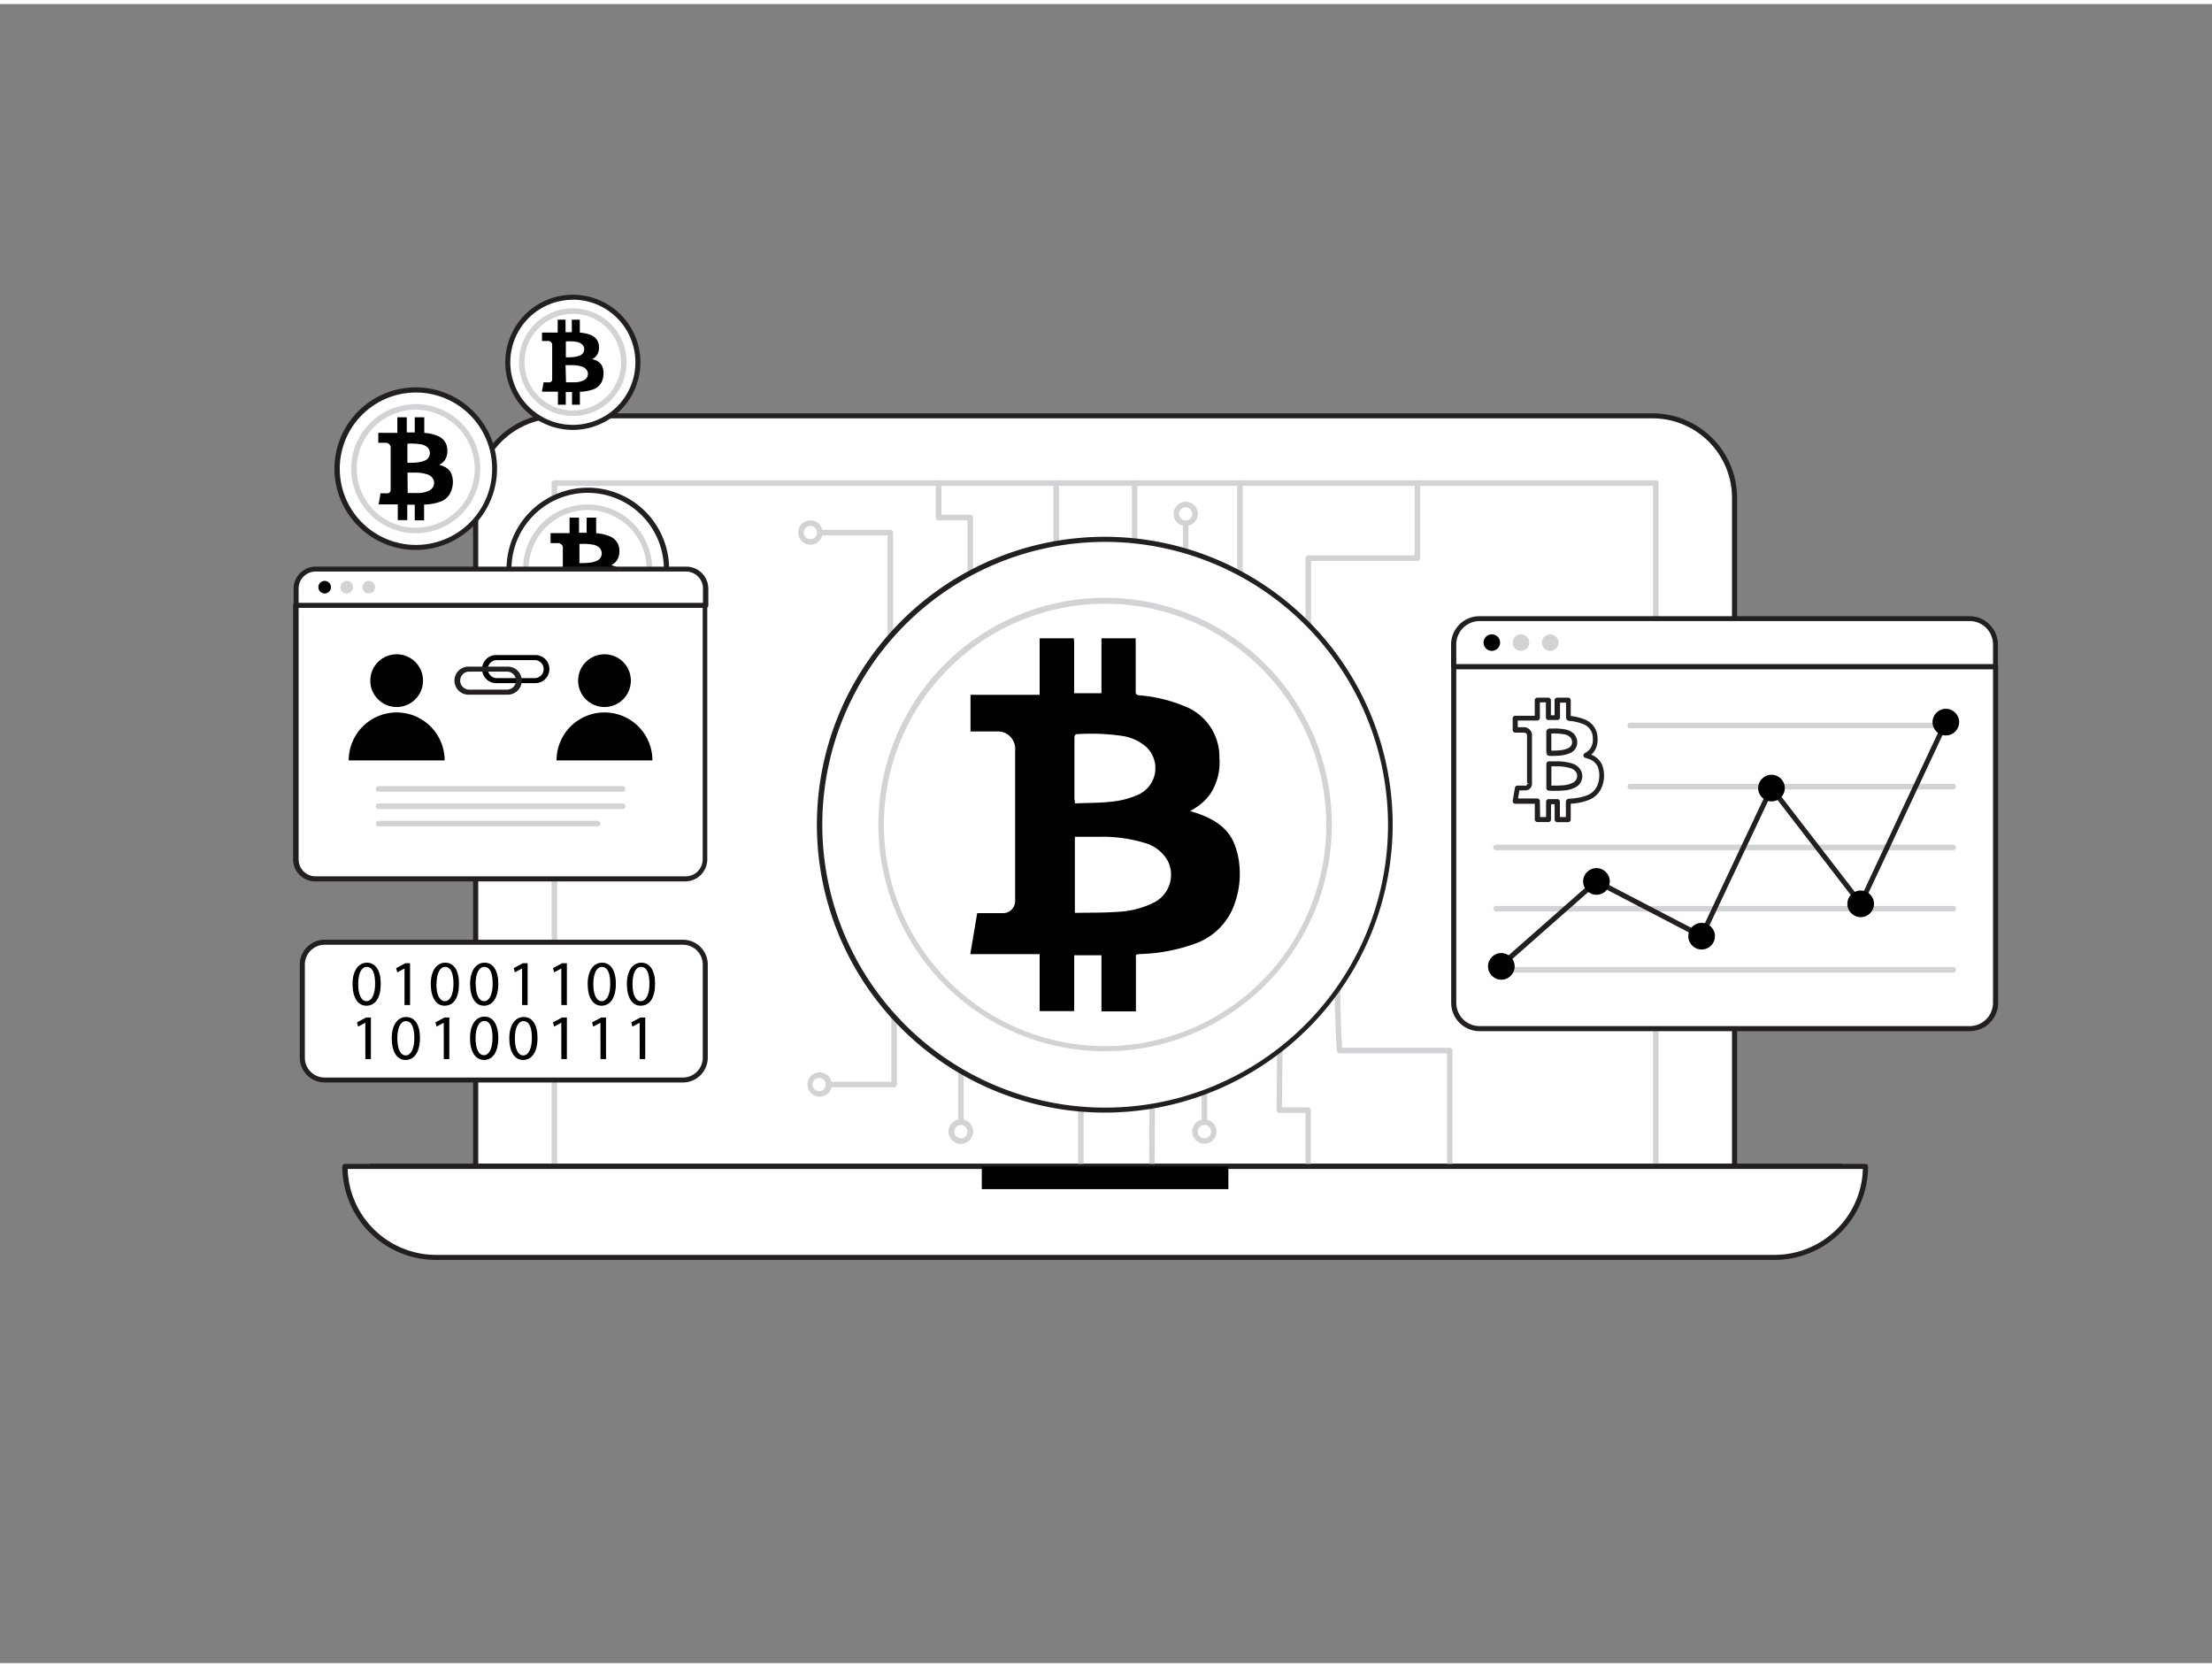 <svg xmlns="http://www.w3.org/2000/svg" viewBox="0 0 400 300" width="406" height="306" class="illustration styles_illustrationTablet__1DWOa"><rect x="0" y="0" width="400" height="300" fill="#808080" stroke="none"/><g id="_205_bitcoin_flatline" data-name="#205_bitcoin_flatline"><path d="M100.84,74.45h198a14.82,14.82,0,0,1,14.82,14.82V210.18a0,0,0,0,1,0,0H86a0,0,0,0,1,0,0V89.27A14.82,14.82,0,0,1,100.84,74.45Z" fill="#fff"></path><path d="M313.65,210.64H86a.45.45,0,0,1-.45-.46V89.27A15.3,15.3,0,0,1,100.84,74h198a15.3,15.3,0,0,1,15.28,15.28V210.18A.46.46,0,0,1,313.65,210.64Zm-227.17-.91H313.2V89.27a14.38,14.38,0,0,0-14.37-14.36h-198A14.37,14.37,0,0,0,86.48,89.27Z" fill="#231f20"></path><path d="M299.42,210.68H100.25a.5.5,0,0,1-.5-.5V86.61a.5.5,0,0,1,.5-.5H299.42a.5.5,0,0,1,.5.5V210.18A.5.5,0,0,1,299.42,210.68Zm-198.67-1H298.92V87.11H100.75Z" fill="#d1d3d4"></path><path d="M332.63,210.7H67a.52.52,0,0,1,0-1H332.63a.52.52,0,1,1,0,1Z" fill="#231f20"></path><path d="M161.68,195.88H148.24a.5.5,0,0,1-.5-.5.5.5,0,0,1,.5-.5h12.94v-14.8a.5.5,0,0,1,.5-.5.5.5,0,0,1,.5.5v15.3A.51.51,0,0,1,161.68,195.88Z" fill="#d1d3d4"></path><path d="M262.16,210.68a.5.5,0,0,1-.5-.5V189.72H242.23a.49.49,0,0,1-.49-.47c-.19-3-.73-12.78.09-13.93a.49.49,0,0,1,.69-.12.5.5,0,0,1,.13.69c-.41.73-.29,7,.06,12.83h19.45a.5.5,0,0,1,.5.5v21A.5.5,0,0,1,262.16,210.68Z" fill="#d1d3d4"></path><path d="M173.77,206.08a2.2,2.2,0,1,1,2.19-2.2A2.21,2.21,0,0,1,173.77,206.08Zm0-3.39a1.2,1.2,0,1,0,1.19,1.19A1.2,1.2,0,0,0,173.77,202.69Z" fill="#d1d3d4"></path><path d="M195.46,213.44a.51.51,0,0,1-.5-.5V191.37a.51.51,0,0,1,.5-.5.5.5,0,0,1,.5.5v21.57A.5.5,0,0,1,195.46,213.44Z" fill="#d1d3d4"></path><path d="M236.59,210.68a.5.5,0,0,1-.5-.5V200.5h-4.74a.51.51,0,0,1-.35-.15.49.49,0,0,1-.15-.36c.06-6.23.12-15.73,0-16.36a.47.47,0,0,1,.32-.61.52.52,0,0,1,.64.34c.14.44.1,8.9,0,16.14h4.73a.5.5,0,0,1,.5.5v10.18A.5.5,0,0,1,236.59,210.68Z" fill="#d1d3d4"></path><path d="M208.28,213.44h0a.51.51,0,0,1-.49-.51c.06-8.18.11-20.58,0-21.44a.5.5,0,0,1,.26-.56.49.49,0,0,1,.67.22c.07.13.21.41.06,21.79A.51.51,0,0,1,208.28,213.44Z" fill="#d1d3d4"></path><path d="M173.77,202.83a.5.5,0,0,1-.5-.5V191.25a.5.5,0,0,1,.5-.5.51.51,0,0,1,.5.5v11.08A.5.5,0,0,1,173.77,202.83Z" fill="#d1d3d4"></path><path d="M217.8,203a.5.5,0,0,1-.5-.5v-7.79a.5.5,0,0,1,.5-.5.5.5,0,0,1,.5.5v7.79A.5.5,0,0,1,217.8,203Z" fill="#d1d3d4"></path><path d="M62.35,210.18h275a0,0,0,0,1,0,0v0a16.45,16.45,0,0,1-16.45,16.45H78.81a16.45,16.45,0,0,1-16.45-16.45v0A0,0,0,0,1,62.35,210.18Z" fill="#fff"></path><path d="M320.87,227.09H78.81A16.92,16.92,0,0,1,61.9,210.18a.45.45,0,0,1,.45-.45h275a.46.46,0,0,1,.46.45A16.93,16.93,0,0,1,320.87,227.09Zm-258-16.45a16,16,0,0,0,16,15.54H320.87a16,16,0,0,0,16-15.54Z" fill="#231f20"></path><rect x="177.54" y="210.18" width="44.59" height="4.11"></rect><path d="M161,114.89a.5.5,0,0,1-.5-.5V96.07h-12.3a.5.5,0,0,1-.5-.5.5.5,0,0,1,.5-.5H161a.5.5,0,0,1,.5.5v18.82A.5.5,0,0,1,161,114.89Z" fill="#d1d3d4"></path><circle cx="173.77" cy="203.88" r="1.69" fill="#fff"></circle><path d="M173.77,206.08a2.2,2.2,0,1,1,2.19-2.2A2.21,2.21,0,0,1,173.77,206.08Zm0-3.39a1.2,1.2,0,1,0,1.19,1.19A1.2,1.2,0,0,0,173.77,202.69Z" fill="#d1d3d4"></path><circle cx="148.24" cy="195.38" r="1.69" fill="#fff"></circle><path d="M148.24,197.57a2.2,2.2,0,1,1,2.19-2.19A2.2,2.2,0,0,1,148.24,197.57Zm0-3.39a1.2,1.2,0,1,0,0,2.39,1.2,1.2,0,0,0,0-2.39Z" fill="#d1d3d4"></path><circle cx="217.8" cy="203.88" r="1.69" fill="#fff"></circle><path d="M217.8,206.08a2.2,2.2,0,1,1,2.19-2.2A2.21,2.21,0,0,1,217.8,206.08Zm0-3.39a1.2,1.2,0,1,0,1.19,1.19A1.2,1.2,0,0,0,217.8,202.69Z" fill="#d1d3d4"></path><circle cx="146.54" cy="95.57" r="1.69" fill="#fff"></circle><path d="M146.54,97.76a2.2,2.2,0,1,1,2.2-2.19A2.19,2.19,0,0,1,146.54,97.76Zm0-3.39a1.2,1.2,0,1,0,1.2,1.2A1.2,1.2,0,0,0,146.54,94.37Z" fill="#d1d3d4"></path><circle cx="214.41" cy="92.18" r="1.69" fill="#fff"></circle><path d="M214.41,94.37a2.19,2.19,0,1,1,2.19-2.19A2.19,2.19,0,0,1,214.41,94.37Zm0-3.38a1.19,1.19,0,1,0,1.19,1.19A1.19,1.19,0,0,0,214.41,91Z" fill="#d1d3d4"></path><path d="M236.59,118.57a.5.5,0,0,1-.5-.5V100.19a.5.5,0,0,1,.5-.5h19.22V86.61a.5.5,0,0,1,.5-.5.5.5,0,0,1,.5.5v13.58a.51.51,0,0,1-.5.5H237.09v17.38A.5.5,0,0,1,236.59,118.57Z" fill="#d1d3d4"></path><path d="M224.21,109.91a.5.5,0,0,1-.5-.5V86.61a.5.5,0,0,1,.5-.5.5.5,0,0,1,.5.5v22.8A.5.5,0,0,1,224.21,109.91Z" fill="#d1d3d4"></path><path d="M175.46,108.43a.5.5,0,0,1-.5-.5V93.35h-5.22a.5.5,0,0,1-.5-.5V86.61a.5.5,0,0,1,1,0v5.74h5.22a.5.5,0,0,1,.5.5v15.08A.5.5,0,0,1,175.46,108.43Z" fill="#d1d3d4"></path><path d="M214.41,102.84a.5.5,0,0,1-.5-.5V93.87a.5.5,0,1,1,1,0v8.47A.5.5,0,0,1,214.41,102.84Z" fill="#d1d3d4"></path><path d="M191,103.66a.5.5,0,0,1-.5-.5V86.61a.5.5,0,0,1,.5-.5.5.5,0,0,1,.5.5v16.55A.5.5,0,0,1,191,103.66Z" fill="#d1d3d4"></path><path d="M205.17,99.56a.5.5,0,0,1-.5-.5V86.61a.5.5,0,0,1,.5-.5.5.5,0,0,1,.5.5V99.06A.51.51,0,0,1,205.17,99.56Z" fill="#d1d3d4"></path><circle cx="199.84" cy="148.4" r="51.6" fill="#fff"></circle><path d="M199.84,200.45a52.06,52.06,0,1,1,52-52A52.11,52.11,0,0,1,199.84,200.45Zm0-103.2A51.15,51.15,0,1,0,251,148.4,51.21,51.21,0,0,0,199.84,97.25Z" fill="#231f20"></path><path d="M199.84,189.36a41,41,0,1,1,41-41A41,41,0,0,1,199.84,189.36Zm0-80.93a40,40,0,1,0,40,40A40,40,0,0,0,199.84,108.43Z" fill="#d1d3d4"></path><path d="M205.37,114.69c0,.46,0,.92,0,1.38,0,2.74,0,5.49,0,8.23,0,.47.13.63.62.69a26.9,26.9,0,0,1,8.28,2,9.83,9.83,0,0,1,6.24,9.31,10.46,10.46,0,0,1-1.53,6.34,9.1,9.1,0,0,1-2.71,2.64c-.31.21-.63.39-1.05.64.66.22,1.24.38,1.79.59,2.64,1,4.92,2.44,6.09,5.09a13.51,13.51,0,0,1,1,3.92,16,16,0,0,1-.9,7.32,11.65,11.65,0,0,1-7.21,7.1,31.64,31.64,0,0,1-9.58,1.83c-1.22.08-1,0-1,1.08q0,4.29,0,8.56v.74h-6.23V172h-4.93V182.1H188V171.79H175.46l1.25-7.41.71,0c1.27,0,2.54,0,3.82,0a2.19,2.19,0,0,0,2.33-2.31c0-.15,0-.3,0-.46V135a3.15,3.15,0,0,0-3.35-3.47c-1.56,0-3.12,0-4.72,0V124.9H188V114.69h6.19c0,.26.05.52.05.78q0,4.22,0,8.43v.72h4.94v-9.93Zm-11,49.64c.15,0,.25,0,.36,0,2.5-.05,5,0,7.49-.19a16.26,16.26,0,0,0,6.39-1.65,5.61,5.61,0,0,0,2.62-7.43,6.8,6.8,0,0,0-4.25-3.38,26.48,26.48,0,0,0-8.44-1.1c-1.37,0-2.75,0-4.17,0Zm0-19.79c2.3-.1,4.54-.07,6.75-.33a15.38,15.38,0,0,0,4.6-1.2,5.27,5.27,0,0,0,1.54-8.7,8.53,8.53,0,0,0-4.51-2A39.18,39.18,0,0,0,195,132c-.54,0-.71.15-.71.7,0,3.71,0,7.41,0,11.12C194.35,144,194.37,144.17,194.39,144.54Z" fill="#000000"></path><path d="M262.88,119.81h98a0,0,0,0,1,0,0V180.6a4.67,4.67,0,0,1-4.67,4.67H267.55a4.67,4.67,0,0,1-4.67-4.67V119.81A0,0,0,0,1,262.88,119.81Z" fill="#fff"></path><path d="M356.19,185.72H267.55a5.13,5.13,0,0,1-5.13-5.12V119.81a.46.46,0,0,1,.46-.46h98a.45.45,0,0,1,.45.46V180.6A5.13,5.13,0,0,1,356.19,185.72Zm-92.85-65.46V180.6a4.22,4.22,0,0,0,4.21,4.21h88.64a4.22,4.22,0,0,0,4.21-4.21V120.26Z" fill="#231f20"></path><path d="M267.55,111.11h88.64a4.67,4.67,0,0,1,4.67,4.67v4a0,0,0,0,1,0,0h-98a0,0,0,0,1,0,0v-4A4.67,4.67,0,0,1,267.55,111.11Z" fill="#fff"></path><path d="M360.86,120.26h-98a.46.46,0,0,1-.46-.45v-4a5.13,5.13,0,0,1,5.13-5.12h88.64a5.13,5.13,0,0,1,5.12,5.12v4A.45.45,0,0,1,360.86,120.26Zm-97.52-.91H360.4v-3.57a4.22,4.22,0,0,0-4.21-4.21H267.55a4.22,4.22,0,0,0-4.21,4.21Z" fill="#231f20"></path><circle cx="269.77" cy="115.46" r="1.5" fill="#000000"></circle><circle cx="275.05" cy="115.46" r="1.5" fill="#d1d3d4"></circle><circle cx="280.33" cy="115.46" r="1.5" fill="#d1d3d4"></circle><path d="M353.21,130.94H294.8a.5.5,0,0,1-.5-.5.51.51,0,0,1,.5-.5h58.41a.5.5,0,0,1,.5.5A.5.5,0,0,1,353.21,130.94Z" fill="#d1d3d4"></path><path d="M353.21,142H294.8a.5.5,0,0,1,0-1h58.41a.5.5,0,0,1,0,1Z" fill="#d1d3d4"></path><path d="M353.21,153H270.53a.5.5,0,0,1-.5-.5.5.5,0,0,1,.5-.5h82.68a.5.5,0,0,1,.5.5A.5.5,0,0,1,353.21,153Z" fill="#d1d3d4"></path><path d="M353.21,164.08H270.53a.5.5,0,0,1,0-1h82.68a.5.5,0,0,1,0,1Z" fill="#d1d3d4"></path><path d="M353.21,175.13H270.53a.5.5,0,0,1-.5-.5.5.5,0,0,1,.5-.5h82.68a.5.5,0,0,1,.5.5A.5.5,0,0,1,353.21,175.13Z" fill="#d1d3d4"></path><path d="M270.53,175.08a.46.46,0,0,1-.31-.8l18.17-16a.46.46,0,0,1,.51-.06l18.6,9.68,12.42-26.34a.44.44,0,0,1,.37-.26.45.45,0,0,1,.41.17l15.68,20.33,15.08-32.17a.47.47,0,0,1,.61-.22.47.47,0,0,1,.22.61l-15.41,32.85a.43.43,0,0,1-.36.26.46.46,0,0,1-.41-.17l-15.68-20.34-12.31,26.1a.43.43,0,0,1-.27.24.42.42,0,0,1-.35,0l-18.74-9.76L270.83,175A.5.5,0,0,1,270.53,175.08Z" fill="#231f20"></path><circle cx="271.49" cy="174.01" r="2.41"></circle><circle cx="288.69" cy="158.65" r="2.41"></circle><circle cx="307.71" cy="168.55" r="2.41"></circle><circle cx="320.34" cy="141.77" r="2.41"></circle><circle cx="336.47" cy="162.7" r="2.41"></circle><circle cx="351.87" cy="129.84" r="2.41"></circle><path d="M283.6,125.86c0,.14,0,.29,0,.44q0,1.32,0,2.64c0,.15,0,.2.2.22a8.33,8.33,0,0,1,2.65.62,3.14,3.14,0,0,1,2,3,3.34,3.34,0,0,1-.49,2,2.82,2.82,0,0,1-.87.85l-.33.21.57.18a3.12,3.12,0,0,1,2,1.63,4.49,4.49,0,0,1,.32,1.26,5.18,5.18,0,0,1-.29,2.34,3.76,3.76,0,0,1-2.31,2.28,10.05,10.05,0,0,1-3.07.58c-.39,0-.32,0-.32.35,0,.91,0,1.83,0,2.74v.24h-2v-3.24H280v3.24h-2v-3.3h-4l.4-2.38h.23c.41,0,.81,0,1.22,0a.71.71,0,0,0,.75-.74v-8.65a1,1,0,0,0-1.07-1.11H274v-2.13h4v-3.27h2a2,2,0,0,1,0,.25V129h1.59v-3.18Zm-3.52,15.9h.12c.8,0,1.6,0,2.4-.06a5.11,5.11,0,0,0,2-.53,1.81,1.81,0,0,0,.84-2.38,2.22,2.22,0,0,0-1.37-1.08,8.46,8.46,0,0,0-2.7-.35h-1.34Zm0-6.34c.74,0,1.46,0,2.17-.11a4.9,4.9,0,0,0,1.47-.38,1.69,1.69,0,0,0,.49-2.79,2.73,2.73,0,0,0-1.44-.63,12.85,12.85,0,0,0-2.48-.12c-.17,0-.22.05-.22.22v3.56C280.07,135.24,280.08,135.3,280.08,135.42Z" fill="#fff"></path><path d="M280,147.91h-2a.47.47,0,0,1-.46-.46V144.6H274a.44.44,0,0,1-.35-.16.48.48,0,0,1-.1-.37l.4-2.37a.46.46,0,0,1,.43-.38h1.46c.22,0,.29-.08.31-.3l.45-.13h-.46v-8.49c0-.45-.18-.65-.62-.66H274a.47.47,0,0,1-.46-.46v-2.13a.47.47,0,0,1,.46-.46h3.53v-2.81a.46.46,0,0,1,.46-.46h2a.46.46,0,0,1,.46.42c0,.14,0,.21,0,.28v2.48h.67v-2.72a.46.46,0,0,1,.46-.46h2a.46.46,0,0,1,.46.44V126c0,.1,0,.21,0,.32v2.42a9.19,9.19,0,0,1,2.58.64,3.61,3.61,0,0,1,2.27,3.39,3.76,3.76,0,0,1-.57,2.3,3.27,3.27,0,0,1-.58.66,3.48,3.48,0,0,1,1.94,1.77,4.87,4.87,0,0,1,.35,1.39,5.66,5.66,0,0,1-.31,2.55,4.19,4.19,0,0,1-2.58,2.54,10.22,10.22,0,0,1-3.1.61v2.88a.46.46,0,0,1-.45.46h-2a.47.47,0,0,1-.46-.46v-2.78h-.66v2.78A.47.47,0,0,1,280,147.91ZM278.5,147h1.08v-2.78a.47.47,0,0,1,.46-.46h1.58a.47.47,0,0,1,.46.46V147h1.08v-2.64c0-.63.43-.66.71-.68a9.89,9.89,0,0,0,3-.56,3.28,3.28,0,0,0,2.05-2,4.82,4.82,0,0,0,.26-2.14,3.67,3.67,0,0,0-.28-1.12,2.7,2.7,0,0,0-1.69-1.39l-.35-.12-.21-.06a.44.44,0,0,1-.31-.38.48.48,0,0,1,.22-.45l.12-.07.2-.12a2.43,2.43,0,0,0,.74-.72,2.82,2.82,0,0,0,.41-1.76,2.66,2.66,0,0,0-1.72-2.58,8.35,8.35,0,0,0-2.52-.59.62.62,0,0,1-.6-.68v-2.62h-1.09V129a.46.46,0,0,1-.45.46H280a.46.46,0,0,1-.45-.46v-2.73h-1.09v2.82a.47.47,0,0,1-.46.46h-3.54l0,1.21h1.05a1.45,1.45,0,0,1,1.52,1.57V141a1.17,1.17,0,0,1-1.2,1.18h-1.07l-.25,1.47H278a.47.47,0,0,1,.46.46Zm1.71-4.76-.16,0a.49.49,0,0,1-.42-.45v-4.39a.45.45,0,0,1,.45-.46h1.35a9.14,9.14,0,0,1,2.84.37,2.66,2.66,0,0,1,1.63,1.32,2.25,2.25,0,0,1-1,3,5.46,5.46,0,0,1-2.23.58c-.57.05-1.14.05-1.71.06Zm.33-4.41v3.49h.37c.55,0,1.11,0,1.66-.05a4.49,4.49,0,0,0,1.86-.48,1.34,1.34,0,0,0,.65-1.77,1.73,1.73,0,0,0-1.1-.85,8.08,8.08,0,0,0-2.56-.33Zm-.46-1.94a.45.45,0,0,1-.45-.44l.45,0-.46-.07c0-.07,0-.12,0-.18v-1c0-.84,0-1.68,0-2.51a.63.63,0,0,1,.68-.69h.34a11.26,11.26,0,0,1,2.23.13,3.12,3.12,0,0,1,1.67.75,2.29,2.29,0,0,1,.64,2,2.09,2.09,0,0,1-1.26,1.56,5.56,5.56,0,0,1-1.61.43c-.51.06-1,.07-1.54.08l-.66,0Zm.45-4V135h.2a13.68,13.68,0,0,0,1.46-.08,4.44,4.44,0,0,0,1.34-.35,1.2,1.2,0,0,0,.74-.89,1.35,1.35,0,0,0-.37-1.15,2.28,2.28,0,0,0-1.22-.51,10.51,10.51,0,0,0-2-.12Z" fill="#231f20"></path><rect x="54.67" y="169.64" width="72.86" height="24.92" rx="4.04" fill="#fff"></rect><path d="M123.5,195H58.71a4.5,4.5,0,0,1-4.5-4.49V173.68a4.5,4.5,0,0,1,4.5-4.49H123.5a4.49,4.49,0,0,1,4.49,4.49v16.85A4.49,4.49,0,0,1,123.5,195ZM58.71,170.1a3.58,3.58,0,0,0-3.58,3.58v16.85a3.58,3.58,0,0,0,3.58,3.58H123.5a3.59,3.59,0,0,0,3.58-3.58V173.68a3.58,3.58,0,0,0-3.58-3.58Z" fill="#231f20"></path><path d="M68.85,177.12c0,2.56-.95,4-2.61,4-1.47,0-2.47-1.38-2.49-3.87s1.09-3.91,2.61-3.91S68.85,174.72,68.85,177.12Zm-4.08.12c0,1.95.6,3.06,1.52,3.06s1.54-1.21,1.54-3.13-.47-3.07-1.53-3.07C65.41,174.1,64.77,175.19,64.77,177.24Z"></path><path d="M73.15,174.39h0l-1.31.7-.2-.77,1.64-.88h.87V181h-1Z"></path><path d="M83,177.12c0,2.56-.94,4-2.61,4-1.47,0-2.47-1.38-2.49-3.87s1.09-3.91,2.62-3.91S83,174.72,83,177.12Zm-4.08.12c0,1.95.6,3.06,1.53,3.06S82,179.09,82,177.17s-.48-3.07-1.53-3.07C79.59,174.1,78.94,175.19,78.94,177.24Z"></path><path d="M90.11,177.12c0,2.56-1,4-2.61,4-1.47,0-2.47-1.38-2.49-3.87s1.09-3.91,2.61-3.91S90.11,174.72,90.11,177.12Zm-4.08.12c0,1.95.6,3.06,1.52,3.06s1.54-1.21,1.54-3.13-.47-3.07-1.52-3.07C86.67,174.1,86,175.19,86,177.24Z"></path><path d="M94.41,174.39h0l-1.31.7-.2-.77,1.65-.88h.86V181h-1Z"></path><path d="M101.5,174.39h0l-1.3.7-.2-.77,1.64-.88h.87V181h-1Z"></path><path d="M111.37,177.12c0,2.56-1,4-2.61,4-1.47,0-2.47-1.38-2.49-3.87s1.09-3.91,2.61-3.91S111.37,174.72,111.37,177.12Zm-4.08.12c0,1.95.6,3.06,1.53,3.06s1.53-1.21,1.53-3.13-.47-3.07-1.52-3.07C107.94,174.1,107.29,175.19,107.29,177.24Z"></path><path d="M118.46,177.12c0,2.56-.95,4-2.62,4-1.46,0-2.46-1.38-2.48-3.87s1.09-3.91,2.61-3.91S118.46,174.72,118.46,177.12Zm-4.08.12c0,1.95.6,3.06,1.52,3.06s1.54-1.21,1.54-3.13-.47-3.07-1.53-3.07C115,174.1,114.38,175.19,114.38,177.24Z"></path><path d="M66.06,184.2h0l-1.31.7-.19-.77,1.64-.88h.87v7.52h-1Z"></path><path d="M75.94,186.93c0,2.55-1,4-2.62,4-1.47,0-2.46-1.37-2.48-3.86s1.08-3.91,2.61-3.91S75.94,184.53,75.94,186.93Zm-4.09.11c0,2,.61,3.07,1.53,3.07s1.54-1.22,1.54-3.14-.47-3.06-1.53-3.06C72.5,183.91,71.85,185,71.85,187Z"></path><path d="M80.24,184.2h0l-1.3.7-.2-.77,1.64-.88h.87v7.52h-1Z"></path><path d="M90.11,186.93c0,2.55-1,4-2.61,4C86,190.89,85,189.52,85,187s1.09-3.91,2.61-3.91S90.11,184.53,90.11,186.93ZM86,187c0,2,.6,3.07,1.52,3.07s1.54-1.22,1.54-3.14-.47-3.06-1.52-3.06C86.68,183.91,86,185,86,187Z"></path><path d="M97.2,186.93c0,2.55-1,4-2.62,4-1.47,0-2.46-1.37-2.48-3.86s1.08-3.91,2.61-3.91S97.2,184.53,97.2,186.93Zm-4.09.11c0,2,.61,3.07,1.53,3.07s1.54-1.22,1.54-3.14-.47-3.06-1.53-3.06C93.76,183.91,93.11,185,93.11,187Z"></path><path d="M101.5,184.2h0l-1.3.7-.2-.77,1.64-.88h.87v7.52h-1Z"></path><path d="M108.58,184.2h0l-1.31.7-.19-.77,1.64-.88h.87v7.52h-1Z"></path><path d="M115.67,184.2h0l-1.31.7-.2-.77,1.65-.88h.87v7.52h-1Z"></path><circle cx="75.19" cy="84.02" r="14.23" fill="#fff"></circle><path d="M75.19,98.71A14.7,14.7,0,1,1,89.88,84,14.71,14.71,0,0,1,75.19,98.71Zm0-28.47A13.78,13.78,0,1,0,89,84,13.79,13.79,0,0,0,75.19,70.24Z" fill="#231f20"></path><path d="M75.19,95.68A11.67,11.67,0,1,1,86.85,84,11.67,11.67,0,0,1,75.19,95.68Zm0-22.33A10.67,10.67,0,1,0,85.85,84,10.68,10.68,0,0,0,75.19,73.35Z" fill="#d1d3d4"></path><path d="M76.72,74.72c0,.12,0,.25,0,.38v2.27c0,.13,0,.17.16.19a7.23,7.23,0,0,1,2.29.54,2.7,2.7,0,0,1,1.72,2.56,2.89,2.89,0,0,1-.42,1.75,2.49,2.49,0,0,1-.75.73,3.06,3.06,0,0,1-.29.18l.5.16a2.76,2.76,0,0,1,1.68,1.4,4.32,4.32,0,0,1,0,3.1,3.2,3.2,0,0,1-2,2,8.83,8.83,0,0,1-2.64.51c-.34,0-.28,0-.28.3v2.56H75V90.52H73.65v2.79H71.93V90.47H68.47l.34-2H69c.35,0,.7,0,1,0a.6.6,0,0,0,.64-.63.62.62,0,0,0,0-.13V80.33a.88.88,0,0,0-.93-1c-.43,0-.86,0-1.3,0V77.53h3.44V74.72h1.71c0,.07,0,.14,0,.21v2.53H75V74.72Zm-3,13.69h.1c.69,0,1.38,0,2.06,0a4.6,4.6,0,0,0,1.77-.46,1.54,1.54,0,0,0,.72-2,1.91,1.91,0,0,0-1.17-.93,7.35,7.35,0,0,0-2.33-.3H73.69Zm0-5.46c.63,0,1.25,0,1.86-.09a4.25,4.25,0,0,0,1.27-.33,1.45,1.45,0,0,0,.42-2.4A2.28,2.28,0,0,0,76,79.59a10.83,10.83,0,0,0-2.13-.11c-.15,0-.2,0-.2.19,0,1,0,2,0,3.07A1.87,1.87,0,0,0,73.69,83Z" fill="#000000"></path><circle cx="103.59" cy="64.76" r="11.77" fill="#fff"></circle><path d="M103.59,77a12.22,12.22,0,1,1,12.22-12.22A12.23,12.23,0,0,1,103.59,77Zm0-23.53A11.31,11.31,0,1,0,114.9,64.76,11.32,11.32,0,0,0,103.59,53.45Z" fill="#231f20"></path><path d="M103.59,74.48a9.73,9.73,0,1,1,9.72-9.72A9.73,9.73,0,0,1,103.59,74.48Zm0-18.45a8.73,8.73,0,1,0,8.72,8.73A8.74,8.74,0,0,0,103.59,56Z" fill="#d1d3d4"></path><path d="M104.85,57.07c0,.11,0,.21,0,.32v1.87c0,.11,0,.15.14.16a6.58,6.58,0,0,1,1.89.44A2.26,2.26,0,0,1,108.31,62a2.36,2.36,0,0,1-.35,1.44,2,2,0,0,1-.62.61l-.24.14.41.14a2.23,2.23,0,0,1,1.39,1.16,3,3,0,0,1,.22.89,3.65,3.65,0,0,1-.2,1.67,2.68,2.68,0,0,1-1.65,1.62,7.39,7.39,0,0,1-2.18.42c-.28,0-.23,0-.23.24v2.12h-1.42v-2.3h-1.13v2.3h-1.42V70.09H98l.29-1.69h.16c.29,0,.58,0,.87,0a.5.5,0,0,0,.53-.52V61.71a.71.71,0,0,0-.76-.79c-.36,0-.71,0-1.08,0V59.4h2.84V57.07h1.42c0,.06,0,.12,0,.18v2.09h1.13V57.07Zm-2.5,11.32h.08c.57,0,1.14,0,1.71,0a3.67,3.67,0,0,0,1.45-.38,1.27,1.27,0,0,0,.6-1.69,1.58,1.58,0,0,0-1-.78,6.22,6.22,0,0,0-1.92-.25h-1Zm0-4.51c.52,0,1,0,1.54-.08a3.4,3.4,0,0,0,1-.27,1.2,1.2,0,0,0,.36-2,1.92,1.92,0,0,0-1-.45,8.76,8.76,0,0,0-1.77-.09c-.12,0-.16,0-.16.16,0,.85,0,1.69,0,2.53A1.36,1.36,0,0,0,102.35,63.88Z" fill="#000000"></path><circle cx="106.27" cy="102.16" r="14.23" fill="#fff"></circle><path d="M106.27,116.85A14.7,14.7,0,1,1,121,102.16,14.71,14.71,0,0,1,106.27,116.85Zm0-28.47a13.78,13.78,0,1,0,13.78,13.78A13.79,13.79,0,0,0,106.27,88.38Z" fill="#231f20"></path><path d="M106.27,113.82a11.67,11.67,0,1,1,11.66-11.66A11.67,11.67,0,0,1,106.27,113.82Zm0-22.33a10.67,10.67,0,1,0,10.66,10.67A10.68,10.68,0,0,0,106.27,91.49Z" fill="#d1d3d4"></path><path d="M107.8,92.86c0,.12,0,.25,0,.38v2.27c0,.13,0,.17.16.19a7.23,7.23,0,0,1,2.29.54A2.7,2.7,0,0,1,112,98.8a2.89,2.89,0,0,1-.42,1.75,2.49,2.49,0,0,1-.75.73,3.06,3.06,0,0,1-.29.18l.5.16a2.71,2.71,0,0,1,1.67,1.4,4.07,4.07,0,0,1,.28,1.09,4.45,4.45,0,0,1-.25,2,3.2,3.2,0,0,1-2,2,8.83,8.83,0,0,1-2.64.51c-.34,0-.28,0-.28.3v2.56h-1.72v-2.79h-1.36v2.79H103v-2.84H99.55l.34-2h1.25a.6.6,0,0,0,.64-.63.57.57,0,0,0,0-.13V98.47a.87.87,0,0,0-.92-1c-.43,0-.86,0-1.3,0V95.67H103V92.86h1.71c0,.07,0,.14,0,.21V95.6h1.37V92.86Zm-3,13.69h.1c.69,0,1.38,0,2.06,0a4.6,4.6,0,0,0,1.77-.46,1.55,1.55,0,0,0,.72-2,1.91,1.91,0,0,0-1.17-.93,7.35,7.35,0,0,0-2.33-.3h-1.15Zm0-5.46c.63,0,1.25,0,1.86-.09a4.25,4.25,0,0,0,1.27-.33,1.45,1.45,0,0,0,.42-2.4,2.28,2.28,0,0,0-1.24-.54,10.87,10.87,0,0,0-2.13-.11c-.15,0-.2,0-.2.2,0,1,0,2,0,3.06A1.79,1.79,0,0,0,104.77,101.09Z" fill="#000000"></path><path d="M53.5,108.72h74a0,0,0,0,1,0,0v45.93a3.53,3.53,0,0,1-3.53,3.53H57a3.53,3.53,0,0,1-3.53-3.53V108.72A0,0,0,0,1,53.5,108.72Z" fill="#fff"></path><path d="M124,158.64H57a4,4,0,0,1-4-4V108.72a.45.45,0,0,1,.45-.45h74a.45.45,0,0,1,.45.45v45.94A4,4,0,0,1,124,158.64ZM54,109.18v45.48A3.08,3.08,0,0,0,57,157.73h67a3.08,3.08,0,0,0,3.07-3.07V109.18Z" fill="#231f20"></path><path d="M57,102.16h67a3.53,3.53,0,0,1,3.53,3.53v3a0,0,0,0,1,0,0h-74a0,0,0,0,1,0,0v-3A3.53,3.53,0,0,1,57,102.16Z" fill="#fff"></path><path d="M127.54,109.18h-74a.45.45,0,0,1-.45-.46v-3a4,4,0,0,1,4-4h67a4,4,0,0,1,4,4v3A.45.45,0,0,1,127.54,109.18ZM54,108.27h73.12v-2.59a3.08,3.08,0,0,0-3.07-3.07H57A3.08,3.08,0,0,0,54,105.68Z" fill="#231f20"></path><circle cx="71.73" cy="122.34" r="4.77"></circle><path d="M63.06,136.76a8.67,8.67,0,0,1,17.34,0Z"></path><circle cx="109.31" cy="122.34" r="4.77"></circle><path d="M100.64,136.76a8.67,8.67,0,0,1,17.34,0Z"></path><path d="M96.81,122.79H89.72a2.54,2.54,0,1,1,0-5.08h7.09a2.54,2.54,0,0,1,0,5.08Zm-7.09-4.16a1.63,1.63,0,0,0,0,3.25h7.09a1.63,1.63,0,0,0,0-3.25Z" fill="#000000"></path><path d="M91.81,124.88H84.72a2.54,2.54,0,0,1,0-5.08h7.09a2.54,2.54,0,0,1,0,5.08Zm-7.09-4.17a1.63,1.63,0,0,0,0,3.25h7.09a1.63,1.63,0,0,0,0-3.25Z" fill="#231f20"></path><path d="M112.59,142.42H68.45a.5.5,0,0,1-.5-.5.5.5,0,0,1,.5-.5h44.14a.5.5,0,0,1,.5.5A.5.5,0,0,1,112.59,142.42Z" fill="#d1d3d4"></path><path d="M112.59,145.55H68.45a.5.5,0,0,1-.5-.5.5.5,0,0,1,.5-.5h44.14a.5.5,0,0,1,.5.5A.5.5,0,0,1,112.59,145.55Z" fill="#d1d3d4"></path><path d="M108.05,148.69H68.45a.5.5,0,1,1,0-1h39.6a.5.5,0,1,1,0,1Z" fill="#d1d3d4"></path><circle cx="58.71" cy="105.44" r="1.14" fill="#000000"></circle><circle cx="62.7" cy="105.44" r="1.14" fill="#d1d3d4"></circle><circle cx="66.69" cy="105.44" r="1.14" fill="#d1d3d4"></circle></g></svg>